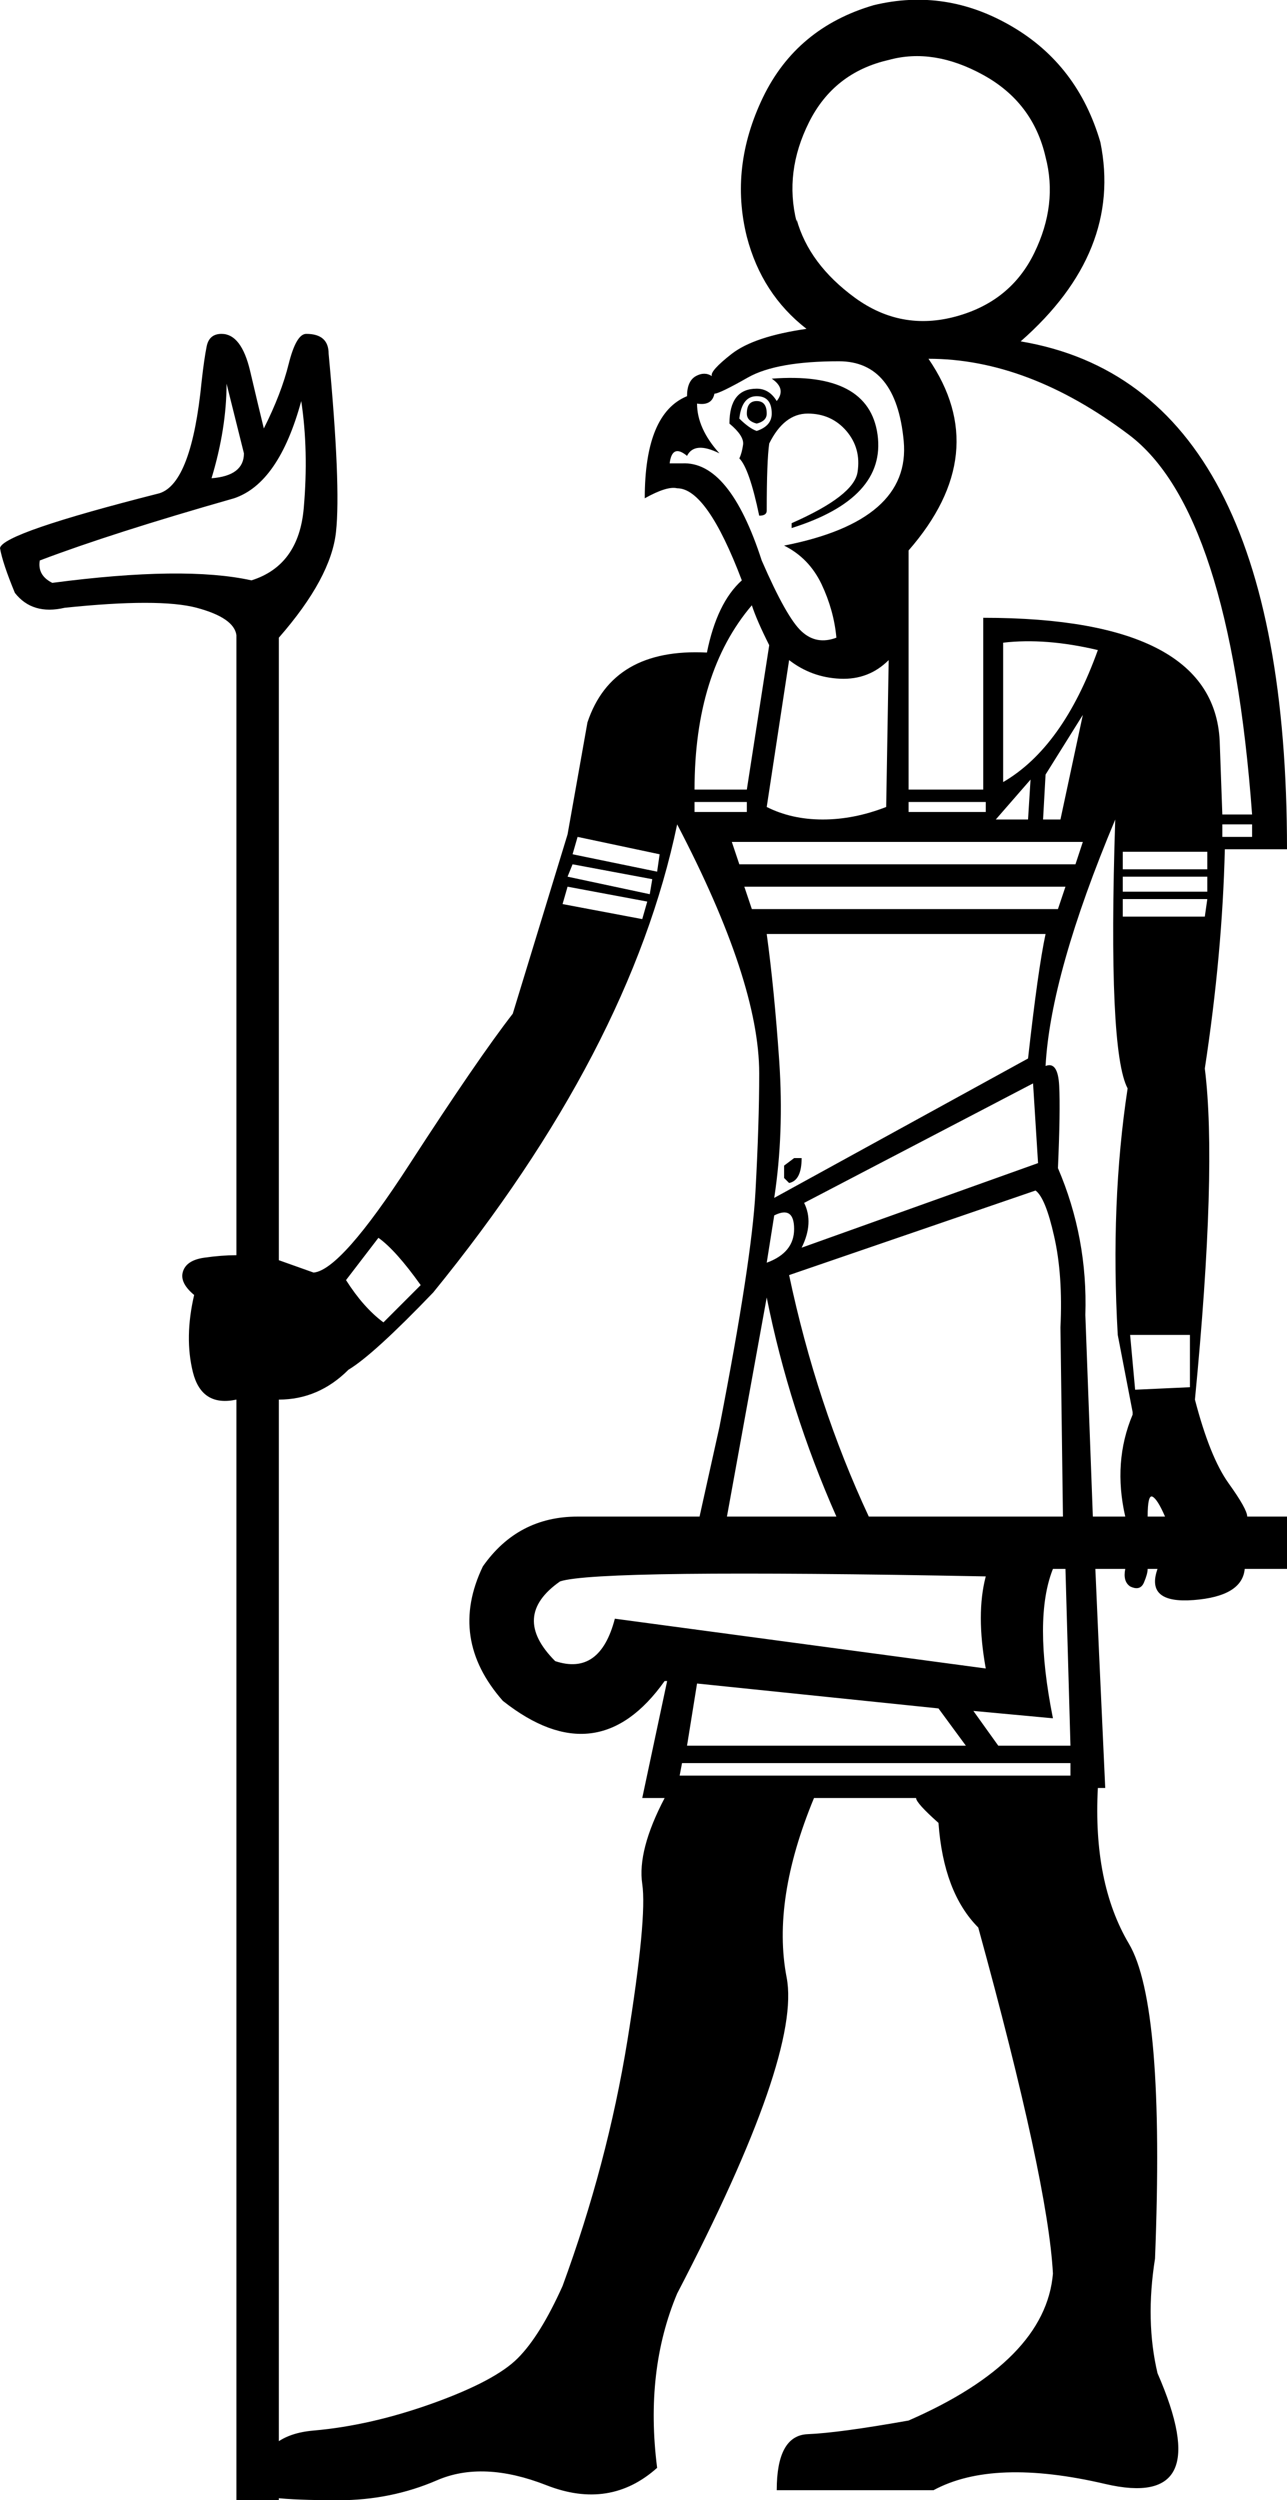 <?xml version='1.0' encoding ='UTF-8' standalone='yes'?>
<svg width='9.254' height='17.973' xmlns:inkscape='http://www.inkscape.org/namespaces/inkscape'>
<path style='fill:#000000; stroke:none' d=' M 5.352 6.374  L 5.406 6.535  L 7.607 6.535  L 7.661 6.374  L 5.352 6.374  Z  M 8.073 6.123  L 8.073 6.249  L 8.681 6.249  L 8.681 6.123  L 8.073 6.123  Z  M 8.073 6.302  L 8.073 6.41  L 8.681 6.41  L 8.681 6.302  L 8.073 6.302  Z  M 5.513 6.714  Q 5.567 7.108 5.603 7.627  Q 5.638 8.146 5.567 8.611  L 7.392 7.609  Q 7.464 6.965 7.518 6.714  L 5.513 6.714  Z  M 8.073 6.463  L 8.073 6.589  L 8.663 6.589  L 8.681 6.463  L 8.073 6.463  Z  M 5.782 8.647  Q 5.853 8.79 5.764 8.969  L 7.464 8.361  L 7.428 7.788  L 5.782 8.647  Z  M 5.71 8.325  L 5.764 8.325  Q 5.764 8.486 5.674 8.504  L 5.638 8.468  L 5.638 8.379  L 5.71 8.325  Z  M 5.513 9.077  Q 5.71 9.005 5.71 8.835  Q 5.71 8.665 5.567 8.737  L 5.513 9.077  Z  M 2.721 8.898  L 2.488 9.202  Q 2.613 9.399 2.757 9.506  L 3.025 9.238  Q 2.846 8.987 2.721 8.898  Z  M 8.556 9.596  L 8.126 9.596  L 8.162 9.99  L 8.556 9.972  L 8.556 9.596  Z  M 4.904 12.674  L 4.887 12.764  L 7.697 12.764  L 7.697 12.674  L 4.904 12.674  Z  M 7.213 5.622  Q 7.643 5.372 7.894 4.673  Q 7.518 4.584 7.213 4.62  L 7.213 5.622  Z  M 5.513 5.801  Q 5.692 5.891 5.916 5.891  Q 6.14 5.891 6.372 5.801  L 6.39 4.745  Q 6.247 4.888 6.041 4.879  Q 5.835 4.87 5.674 4.745  L 5.513 5.801  Z  M 7.786 5.139  L 7.518 5.568  L 7.5 5.891  L 7.625 5.891  L 7.786 5.139  Z  M 7.16 5.891  L 7.392 5.891  L 7.41 5.604  L 7.16 5.891  Z  M 4.994 5.837  L 5.37 5.837  L 5.37 5.765  L 4.994 5.765  L 4.994 5.837  Z  M 8.789 5.926  L 8.789 6.016  L 9.003 6.016  L 9.003 5.926  L 8.789 5.926  Z  M 6.533 5.837  L 7.088 5.837  L 7.088 5.765  L 6.533 5.765  L 6.533 5.837  Z  M 5.137 2.83  Q 5.119 2.919 5.012 2.901  Q 5.012 3.08 5.173 3.259  Q 4.994 3.17 4.94 3.277  Q 4.833 3.188 4.815 3.331  L 4.904 3.331  Q 5.245 3.313 5.477 4.029  Q 5.656 4.441 5.764 4.539  Q 5.871 4.638 6.014 4.584  Q 5.996 4.387 5.907 4.199  Q 5.817 4.011 5.638 3.922  Q 6.551 3.743 6.498 3.17  Q 6.444 2.597 6.032 2.597  Q 5.585 2.597 5.379 2.713  Q 5.173 2.83 5.137 2.83  Z  M 5.692 3.761  Q 6.14 3.564 6.166 3.394  Q 6.193 3.224 6.086 3.098  Q 5.978 2.973 5.808 2.973  Q 5.638 2.973 5.531 3.188  Q 5.513 3.313 5.513 3.671  Q 5.513 3.707 5.459 3.707  Q 5.388 3.367 5.316 3.295  Q 5.334 3.259 5.343 3.197  Q 5.352 3.134 5.245 3.045  Q 5.245 2.794 5.441 2.794  Q 5.531 2.794 5.585 2.883  Q 5.656 2.794 5.549 2.722  Q 6.247 2.669 6.31 3.125  Q 6.372 3.582 5.692 3.796  L 5.692 3.761  Z  M 5.316 3.009  Q 5.388 3.08 5.441 3.098  Q 5.549 3.062 5.549 2.973  Q 5.549 2.848 5.441 2.848  Q 5.334 2.848 5.316 3.009  Z  M 5.441 2.883  Q 5.513 2.883 5.513 2.973  Q 5.513 3.027 5.441 3.045  Q 5.37 3.027 5.37 2.973  Q 5.37 2.883 5.441 2.883  Z  M 4.994 5.676  L 5.37 5.676  L 5.531 4.638  Q 5.441 4.459 5.406 4.351  Q 4.994 4.835 4.994 5.676  Z  M 6.533 3.957  L 6.533 5.676  L 7.07 5.676  L 7.07 4.441  Q 8.753 4.441 8.771 5.354  L 8.789 5.855  L 9.003 5.855  Q 8.842 3.671 8.117 3.125  Q 7.392 2.579 6.676 2.579  Q 7.142 3.259 6.533 3.957  Z  M 5.262 6.052  L 5.316 6.213  L 7.733 6.213  L 7.786 6.052  L 5.262 6.052  Z  M 4.153 6.016  L 4.117 6.141  L 4.725 6.266  L 4.743 6.141  L 4.153 6.016  Z  M 4.117 6.213  L 4.081 6.302  L 4.672 6.428  L 4.69 6.32  L 4.117 6.213  Z  M 4.081 6.374  L 4.045 6.499  L 4.618 6.607  L 4.654 6.481  L 4.081 6.374  Z  M 5.728 1.577  Q 5.817 1.899 6.148 2.141  Q 6.48 2.382 6.873 2.275  Q 7.267 2.168 7.437 1.818  Q 7.607 1.469 7.518 1.129  Q 7.428 0.736 7.07 0.539  Q 6.712 0.342 6.39 0.431  Q 5.996 0.521 5.817 0.879  Q 5.638 1.237 5.728 1.595  L 5.728 1.577  Z  M 6.014 10.902  Q 5.674 10.133 5.513 9.327  L 5.227 10.902  L 6.014 10.902  Z  M 7.643 10.902  L 7.625 9.542  Q 7.643 9.166 7.58 8.889  Q 7.518 8.611 7.446 8.558  L 5.674 9.166  Q 5.871 10.097 6.247 10.902  L 7.643 10.902  Z  M 8.091 10.902  Q 8.001 10.509 8.144 10.169  L 8.144 10.151  L 8.037 9.596  Q 7.983 8.647 8.108 7.824  Q 7.965 7.555 8.019 5.891  Q 7.554 7 7.518 7.663  Q 7.607 7.627 7.616 7.806  Q 7.625 7.985 7.607 8.397  Q 7.822 8.898 7.804 9.453  L 7.858 10.902  L 8.091 10.902  Z  M 8.377 10.902  Q 8.323 10.777 8.287 10.759  Q 8.252 10.741 8.252 10.902  L 8.377 10.902  Z  M 6.999 12.299  L 7.178 12.549  L 7.697 12.549  L 7.661 11.278  L 7.571 11.278  Q 7.428 11.636 7.571 12.352  L 6.999 12.299  Z  M 5.012 12.102  L 4.94 12.549  L 6.945 12.549  L 6.748 12.281  L 5.012 12.102  Z  M 7.088 11.332  Q 4.296 11.278 4.027 11.368  Q 3.669 11.618 3.992 11.941  Q 4.314 12.048 4.421 11.636  L 7.088 11.994  Q 7.017 11.601 7.088 11.332  Z  M 1.146 3.546  Q 1.378 3.474 1.45 2.74  Q 1.468 2.579 1.486 2.49  Q 1.504 2.4 1.593 2.4  Q 1.736 2.4 1.799 2.669  Q 1.862 2.937 1.897 3.08  Q 2.023 2.83 2.076 2.615  Q 2.13 2.4 2.202 2.4  Q 2.363 2.4 2.363 2.543  Q 2.452 3.492 2.416 3.823  Q 2.381 4.154 2.005 4.584  L 2.005 9.059  L 2.255 9.148  Q 2.452 9.13 2.944 8.37  Q 3.437 7.609 3.687 7.287  L 4.081 5.998  L 4.224 5.193  Q 4.403 4.656 5.083 4.691  Q 5.155 4.333 5.334 4.172  Q 5.083 3.51 4.869 3.51  Q 4.797 3.492 4.636 3.582  Q 4.636 2.973 4.94 2.848  Q 4.94 2.74 5.003 2.704  Q 5.066 2.669 5.119 2.704  Q 5.101 2.669 5.262 2.543  Q 5.424 2.418 5.799 2.364  Q 5.477 2.114 5.37 1.702  Q 5.245 1.201 5.486 0.7  Q 5.728 0.199 6.283 0.037  Q 6.802 -0.088 7.276 0.19  Q 7.75 0.467 7.912 1.022  Q 8.073 1.81 7.339 2.454  Q 9.254 2.776 9.254 6.105  L 8.807 6.105  Q 8.789 6.857 8.663 7.681  Q 8.753 8.397 8.592 10.061  Q 8.699 10.473 8.833 10.661  Q 8.968 10.849 8.968 10.902  L 9.254 10.902  L 9.254 11.278  L 8.95 11.278  Q 8.932 11.475 8.583 11.502  Q 8.234 11.529 8.323 11.278  L 8.252 11.278  Q 8.252 11.314 8.225 11.377  Q 8.198 11.439 8.126 11.404  Q 8.073 11.368 8.091 11.278  L 7.876 11.278  Q 7.894 11.708 7.947 12.853  L 7.894 12.853  Q 7.858 13.534 8.117 13.972  Q 8.377 14.411 8.305 16.236  Q 8.234 16.684 8.323 17.06  Q 8.753 18.044 7.947 17.856  Q 7.142 17.668 6.712 17.901  L 5.585 17.901  Q 5.585 17.507 5.808 17.498  Q 6.032 17.489 6.533 17.4  Q 7.518 16.97 7.571 16.344  Q 7.536 15.682 7.034 13.856  Q 6.784 13.605 6.748 13.104  Q 6.587 12.961 6.587 12.925  L 5.853 12.925  Q 5.549 13.659 5.656 14.214  Q 5.764 14.769 4.869 16.487  Q 4.636 17.042 4.725 17.74  Q 4.385 18.044 3.929 17.865  Q 3.472 17.686 3.141 17.83  Q 2.81 17.973 2.434 17.973  Q 1.808 17.973 1.844 17.901  Q 1.844 17.507 2.255 17.472  Q 2.667 17.436 3.115 17.275  Q 3.562 17.114 3.723 16.952  Q 3.884 16.791 4.045 16.433  Q 4.367 15.556 4.511 14.67  Q 4.654 13.784 4.618 13.543  Q 4.582 13.301 4.779 12.925  L 4.618 12.925  L 4.797 12.084  L 4.779 12.084  Q 4.296 12.764 3.616 12.227  Q 3.222 11.78 3.472 11.26  Q 3.723 10.902 4.153 10.902  L 5.03 10.902  L 5.173 10.258  Q 5.406 9.059 5.432 8.567  Q 5.459 8.074 5.459 7.716  Q 5.459 7.054 4.869 5.926  Q 4.529 7.555 3.115 9.291  Q 2.685 9.739 2.506 9.846  Q 2.291 10.061 2.005 10.061  L 2.005 17.973  L 1.7 17.973  L 1.7 10.061  Q 1.45 10.115 1.387 9.864  Q 1.325 9.614 1.396 9.309  Q 1.289 9.22 1.316 9.139  Q 1.342 9.059 1.468 9.041  Q 1.593 9.023 1.7 9.023  L 1.7 4.566  Q 1.683 4.441 1.414 4.369  Q 1.146 4.298 0.465 4.369  Q 0.233 4.423 0.107 4.262  Q 0.018 4.047 0 3.94  Q 0.018 3.832 1.146 3.546  Z  M 1.754 3.259  L 1.629 2.758  Q 1.629 3.08 1.521 3.438  Q 1.754 3.42 1.754 3.259  Z  M 1.683 3.582  Q 0.805 3.832 0.286 4.029  Q 0.268 4.136 0.376 4.19  Q 1.325 4.065 1.808 4.172  Q 2.148 4.065 2.184 3.653  Q 2.22 3.241 2.166 2.883  Q 2.005 3.474 1.683 3.582  Z '/></svg>

